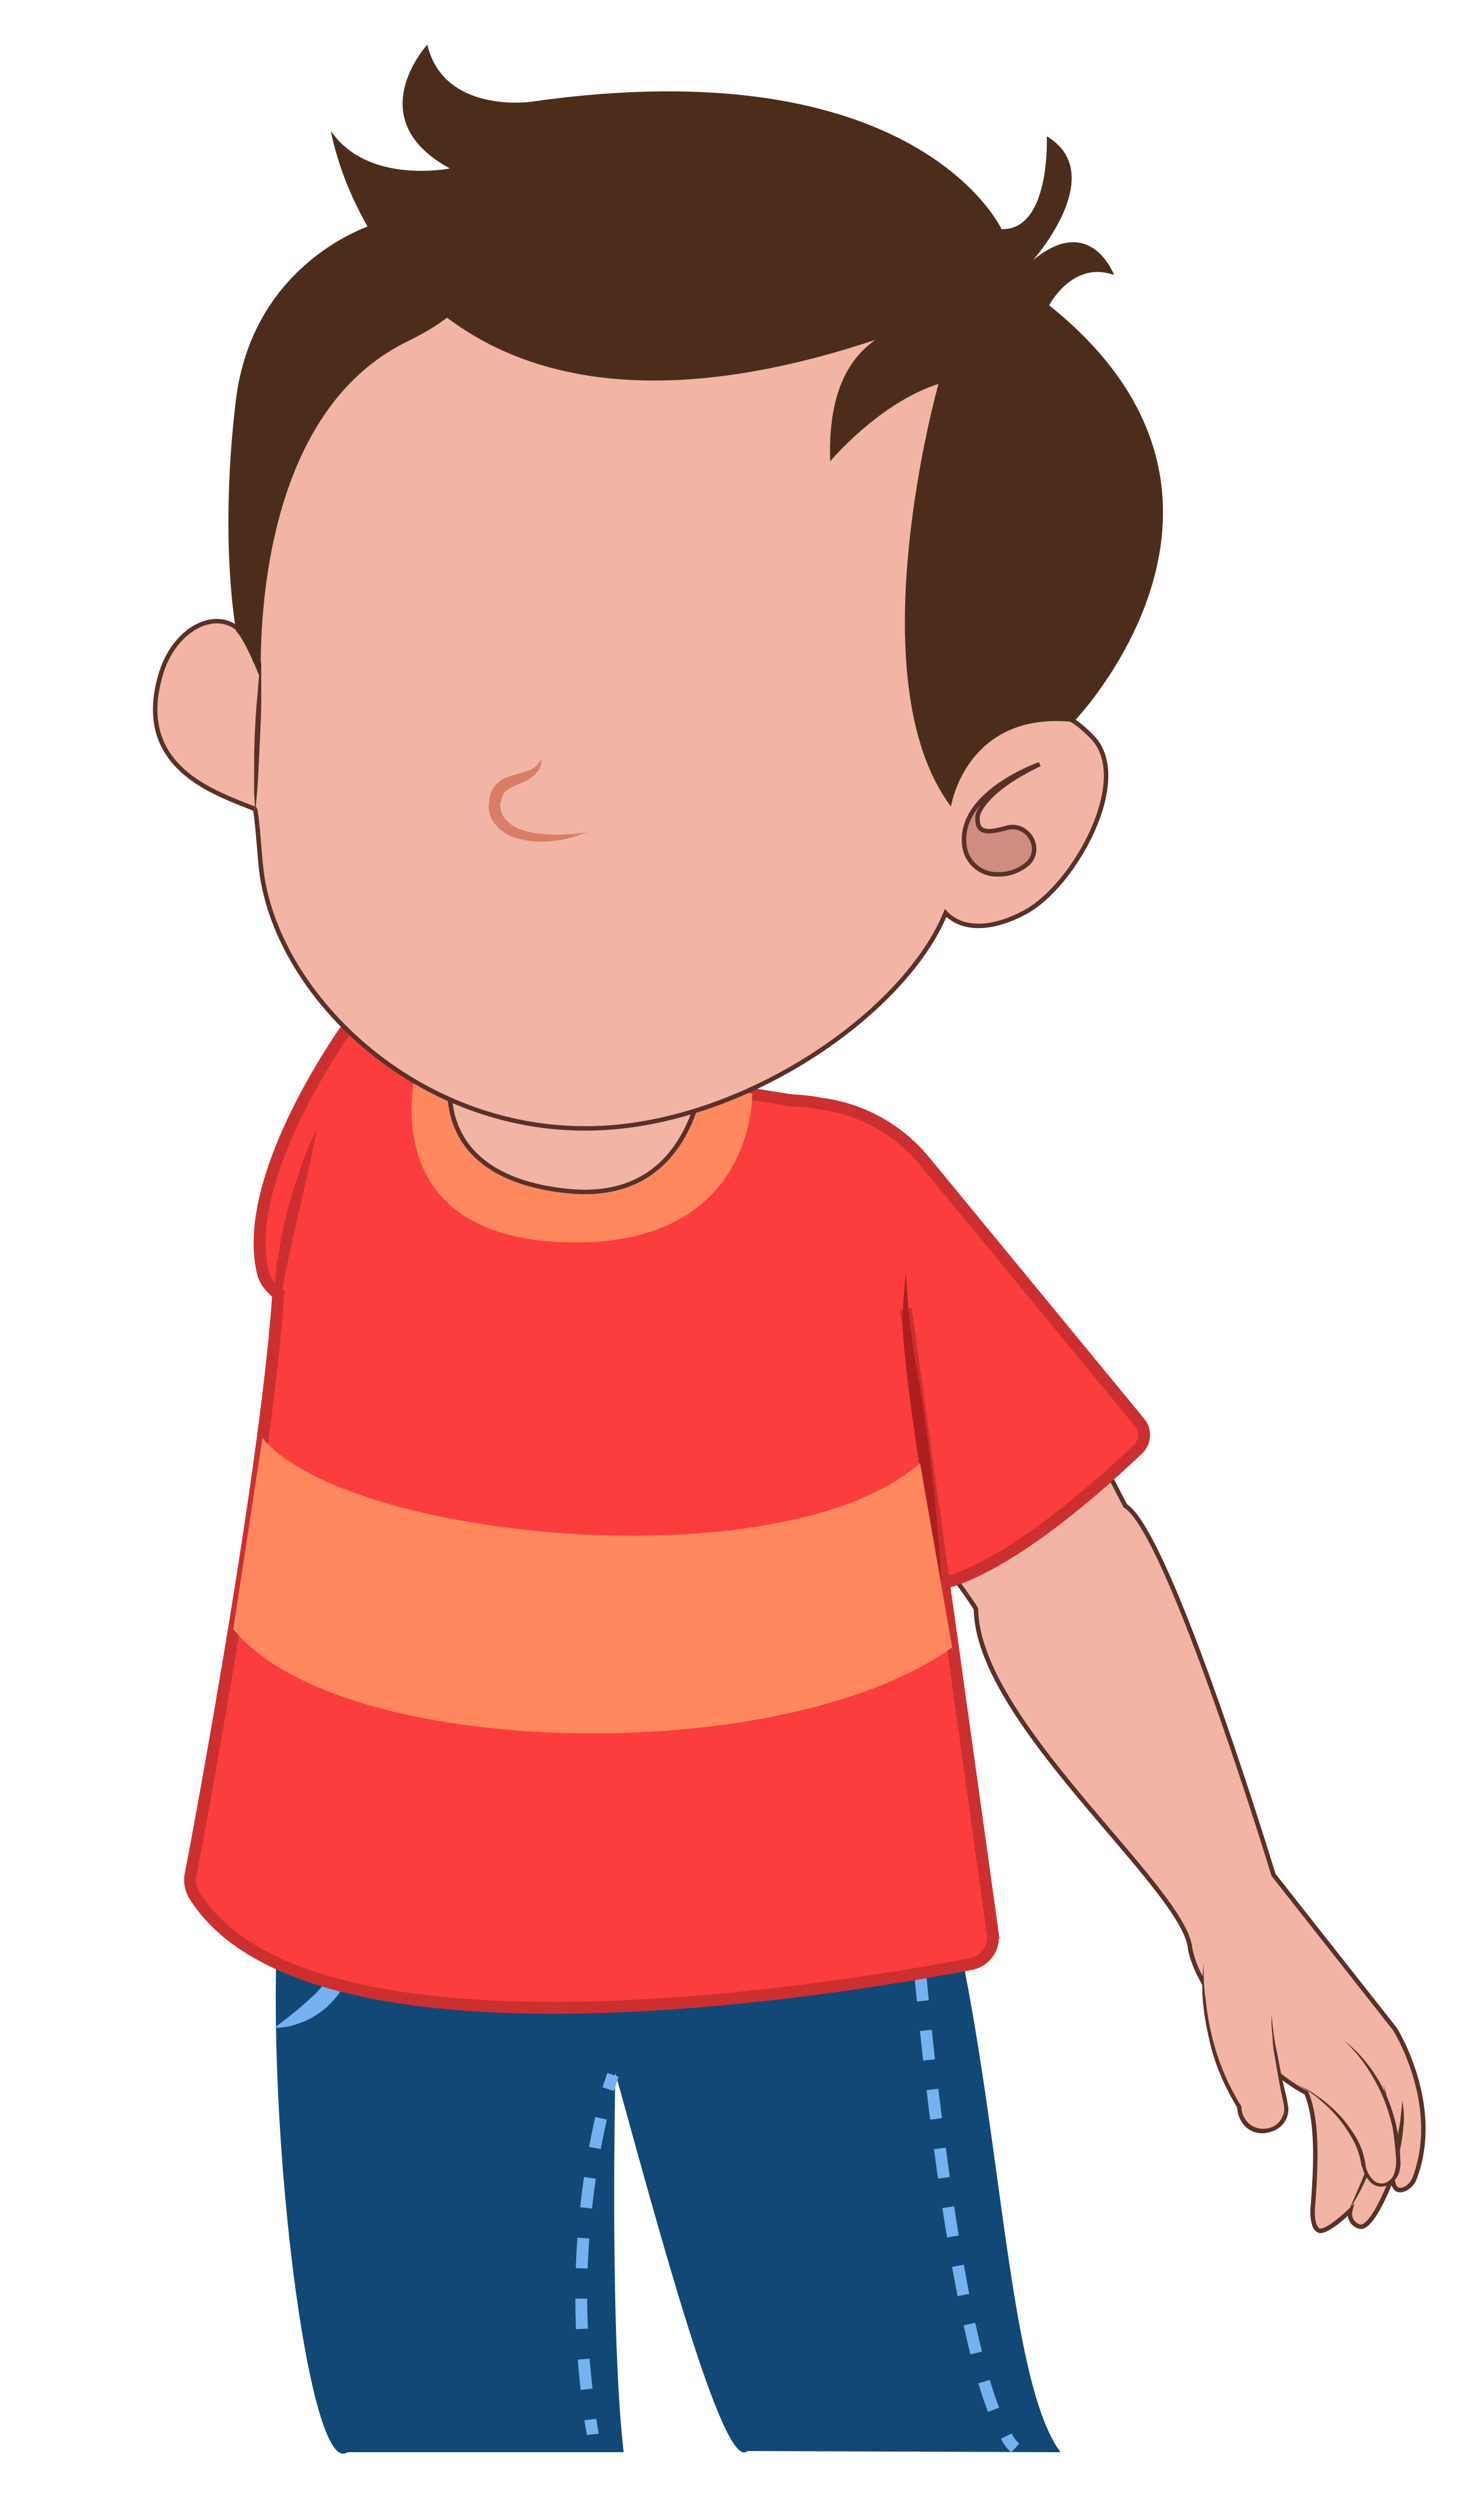 <svg xmlns="http://www.w3.org/2000/svg" viewBox="0 0 245 420"><defs><style>.cls-1{fill:#114875;}.cls-2{fill:#75b2ef;}.cls-3,.cls-4,.cls-5{fill:none;stroke:#75b2ef;}.cls-10,.cls-12,.cls-3,.cls-4,.cls-5,.cls-6{stroke-miterlimit:10;}.cls-10,.cls-3,.cls-4,.cls-5{stroke-width:2px;}.cls-4{stroke-dasharray:4.99 4.99;}.cls-5{stroke-dasharray:5.09 5.09;}.cls-6,.cls-8{fill:#f2b5a5;}.cls-12,.cls-6{stroke:#593129;stroke-width:0.75px;}.cls-7{fill:#4f3824;}.cls-9{fill:#593129;}.cls-10{fill:#fc3d3d;stroke:#cc2f2f;}.cls-11{fill:#ff885f;}.cls-12{fill:#ce8d80;}.cls-13{fill:#cc2f2f;}.cls-14{fill:#af1e1e;}.cls-15{fill:#4c2d1c;}.cls-16{fill:#d87e66;}</style></defs><g id="Ch_01"><path class="cls-1" d="M151.2,295.2l-48.1,12.4v-.2l-55.6,6.3C43.3,346.3,51.3,417,58.4,412h46.4c-1.9-16.3-1.7-47.3-1.4-63.7,7.2,25.9,18.2,67.3,22.2,63.5l52.6.2C166.8,396.6,168.4,330.1,151.2,295.2Z"/><path class="cls-2" d="M59.1,325.9a10.3,10.3,0,0,1-.4,5.5,11.7,11.7,0,0,1-2.8,4.8,12.4,12.4,0,0,1-2.1,1.9l-1.2.8-1.2.6-1.3.5-1.3.4a12.4,12.4,0,0,1-2.7.3l2.1-1.6,1-.8.5-.4.5-.4.9-.8.9-.8.4-.4.5-.4.8-.9a27.2,27.2,0,0,0,2.9-3.8A47.9,47.9,0,0,0,59.1,325.9Z"/><path class="cls-2" d="M140.9,315a24,24,0,0,0,4.4,3.6,31.7,31.7,0,0,0,4.9,2.4c1.7.7,3.5,1.2,5.3,1.8l2.8.9a15.2,15.2,0,0,1,2.8.9,15.7,15.7,0,0,1-3,.5h-3a21,21,0,0,1-6-1.4,16.6,16.6,0,0,1-5.3-3.4A9.9,9.9,0,0,1,140.9,315Z"/><path class="cls-3" d="M153.9,323.7l.3,2.5"/><path class="cls-4" d="M154.6,331.2c1.6,17.5,6.3,60.8,13.3,75.9"/><path class="cls-3" d="M169.1,409.3a6.5,6.5,0,0,0,1.5,2"/><path class="cls-3" d="M103,348.6l-.8,2.4"/><path class="cls-5" d="M101,355.9A136,136,0,0,0,98.9,404"/><path class="cls-3" d="M99.2,406.5c.1.8.3,1.6.4,2.5"/><path class="cls-6" d="M234.4,340.9,214,315s-17.5-57.5-24.9-62l-18.9-36.4s-37.4-4.7-23.9,27.9c3.6,8.6,12.1,17.1,17.7,25.8.2,19.1,35.3,47.1,36,57.2h0a18.2,18.2,0,0,0,1.6,4.4c7.6,14.9,17.9,19.7,17.9,19.7,1.9,4.5,1.7,11.7,1.1,19.2,0,0-.3,3.1.9,3.9s5.4-3.3,5.4-3.3a2.2,2.2,0,0,0,1.6,2.7c2.2.5,5.5-8.4,5.5-8.4s-.1,3,2,2.1a3.3,3.3,0,0,0,1.7-1.8C242.4,353.6,234.4,340.9,234.4,340.9Z"/><path class="cls-7" d="M235.6,352.9a13.8,13.8,0,0,1,.3,3.5c-.1,1.2-.2,2.4-.4,3.5a29.8,29.8,0,0,1-2,6.8l.6-3.5.6-3.4.6-3.4C235.4,355.2,235.6,354.1,235.6,352.9Z"/><path class="cls-7" d="M232.4,350.2a8.7,8.7,0,0,1,.5,5.5,25.9,25.9,0,0,1-1.3,5.5c-.7,1.8-1.4,3.5-2.2,5.2a38.4,38.4,0,0,1-2.7,4.9l2.2-5.1c.7-1.7,1.3-3.5,1.9-5.2a36.8,36.8,0,0,0,1.6-5.4,12.4,12.4,0,0,0,.3-2.7A6.3,6.3,0,0,0,232.4,350.2Z"/><path class="cls-8" d="M225.8,342.8s8.9,6.5,9.1,20c.4,4.6-4.4,6.2-5.7,1.1,0,0-.6-7.8-11.1-13.8"/><path class="cls-9" d="M225.8,342.8a21.6,21.6,0,0,1,4,4,24.8,24.8,0,0,1,3,4.9,28.1,28.1,0,0,1,2.5,11.1h0a5.1,5.1,0,0,1-.4,2.7,3.3,3.3,0,0,1-2.2,1.8,2.5,2.5,0,0,1-2.6-.9,5,5,0,0,1-1.2-2.4h-.1a12.8,12.8,0,0,0-1.3-4.2,22.6,22.6,0,0,0-2.5-3.8,24.2,24.2,0,0,0-3.2-3.2c-.5-.5-1.2-.9-1.8-1.4l-1.9-1.2,2,1.1,1.9,1.3a25,25,0,0,1,3.4,3.1,26,26,0,0,1,2.7,3.8,13.2,13.2,0,0,1,1.4,4.5h0a4.7,4.7,0,0,0,1.1,2.1,2,2,0,0,0,2,.7,2.5,2.5,0,0,0,1.6-1.4,6.4,6.4,0,0,0,.4-2.4h0a53.2,53.2,0,0,0-.6-5.6,32.7,32.7,0,0,0-1.7-5.3,33.6,33.6,0,0,0-2.7-4.9A25.3,25.3,0,0,0,225.8,342.8Z"/><path class="cls-8" d="M202.3,329.7a42.5,42.5,0,0,0,6,24.4c.1,6.1,9,5.1,7.7-.7,0,0-2.5-10.7-2.3-14.8"/><path class="cls-9" d="M202.3,329.7a33.3,33.3,0,0,0,.3,6.3,46.2,46.2,0,0,0,1.1,6.3,39.7,39.7,0,0,0,4.9,11.6h0a3.9,3.9,0,0,0,1.3,2.9,3.6,3.6,0,0,0,3,.8,3.2,3.2,0,0,0,2.5-1.8,2.9,2.9,0,0,0,.4-1.6,12.2,12.2,0,0,0-.3-1.7c-.5-2.3-.9-4.7-1.3-7s-.3-2.4-.4-3.6a20.8,20.8,0,0,1-.1-3.5,42.2,42.2,0,0,0,1,7c.4,2.3.9,4.7,1.5,7l.3,1.8a4.1,4.1,0,0,1-.4,1.9,4.2,4.2,0,0,1-3.1,2.2,4,4,0,0,1-3.6-.9,4.7,4.7,0,0,1-1.5-3.5v.2a43.7,43.7,0,0,1-2.9-5.7,34.1,34.1,0,0,1-1.9-6.2,45.8,45.8,0,0,1-1-6.3A34.1,34.1,0,0,1,202.3,329.7Z"/><path class="cls-10" d="M58.2,172.9l76.9,12.3a15.6,15.6,0,0,1,4.8,1.4s10.3,28.3,8.3,37.3-100,6-104-10,14-41,14-41"/><path class="cls-10" d="M152,266.3c11.3,2.8,32.3-16.2,39.2-22.8a3.3,3.3,0,0,0,.3-4.5l-36.2-44a27,27,0,0,0-17.6-9.6h0a24.1,24.1,0,0,0-5.5-.5"/><path class="cls-10" d="M152.2,219.9l14.6,104.8a4.6,4.6,0,0,1-3.7,5.3c-21,4-111,19.3-130.4-11.5a5,5,0,0,1-.7-3.4c2.1-10.8,13.1-70.6,14.8-98.5"/><path class="cls-11" d="M70.2,178.3s-8.7,29,24.1,30.4,32.1-25,32.1-25Z"/><path class="cls-6" d="M76.1,178.6s-5.7,18.9,19.2,21.5,23.5-27.3,23.5-27.3Z"/><path class="cls-6" d="M183.6,123.9c-10.6-11.2-18.2,1.4-23.5,5.6C167,97,184,38,98.1,39.5c-47.5.8-55.7,39.6-55.2,71.7-2.1-10.6-12.7-8-15.8,1.8-4.9,15.9,9,20.2,15.7,22.9.3.2.8,7.2,1,9.3,2,22,27.5,46.8,59.1,44.2,24.2-2,49.3-19.7,56-36,2.9,3,7.9,2.8,13.3-.1C180.5,148.9,190.4,131,183.6,123.9Z"/><path class="cls-12" d="M174.7,128.4s-14.1,4.9-12.6,14a5.5,5.5,0,0,0,5.6,4.5,7.4,7.4,0,0,0,5.1-1.9c2.5-2.6-.2-6.9-3.7-5.9s-5.1.8-4.8-2.1C164.3,137,165,133,174.7,128.4Z"/><path class="cls-13" d="M53.2,189.9c-1,5.4-2.3,10.7-3.5,16-.6,2.6-1.2,5.2-1.7,7.9s-1.1,5.3-1.5,8a28.2,28.2,0,0,1-.1-8.2c.1-1.4.4-2.8.6-4.1s.5-2.7.8-4.1a71.5,71.5,0,0,1,2.3-7.9A41.8,41.8,0,0,1,53.2,189.9Z"/><path class="cls-14" d="M152.2,213.9c.2,2.2.3,4.4.5,6.5s.5,4.3.8,6.5c.8,4.3,1.5,8.6,2.1,13s1.2,8.7,1.6,13.1.8,8.7,1,13.1c-1-4.3-1.8-8.6-2.5-12.9s-1.5-8.7-2.1-13-1.2-8.7-1.6-13.1a48.6,48.6,0,0,1-.3-6.6C151.8,218.2,152,216.1,152.2,213.9Z"/><path class="cls-11" d="M44.1,241.6c14.1,17.1,87.6,24.4,110.5,4.2l5.4,31c-28.6,20.5-103.1,18.9-120.8-3.1Z"/><path class="cls-15" d="M55.6,22s10.1,62.2,91.5,35.1c-5.7,4-7.9,11-7.6,20.4,0,0,8.2-9.8,18.2-13,0,0-14,49.6,2.1,71,0,0,2.5-16.1,20.6-14.2,0,0,36.4-37.6-4.1-70,0,0,3.9-7.6,10.9-5.1,0,0-3.9-10.5-13.6-2.5,0,0,12.9-14.5,2.3-20.8,0,0,.7,15.8-7.6,15.6,0,0-14.1-30.7-79.1-21.4,0,0-14.6,2.1-17.4-9.6,0,0-11.5,12.5,3.8,20.8C75.6,28.3,61.8,31.1,55.6,22Z"/><path class="cls-15" d="M43.8,114.1c.3,1.1-2.9-43.3,24.6-56.7s.3-26.8-5.6-19.7c0,0-20.4,6-23.2,29.8s.1,38.6.1,38.6S40.8,106.7,43.8,114.1Z"/><path class="cls-16" d="M91,127.5a3.4,3.4,0,0,1-.5,1.9,5.7,5.7,0,0,1-1.6,1.5c-1.1.7-2.4,1-3.3,1.6a3,3,0,0,0-1,.9.4.4,0,0,0-.1.3l-.2.4a1.9,1.9,0,0,1-.2.7,3.5,3.5,0,0,0,.8,2.8,5.9,5.9,0,0,0,2.7,1.8,13.6,13.6,0,0,0,3.5.7,27,27,0,0,0,7.5-.3,19.4,19.4,0,0,1-7.5,1.6,13.7,13.7,0,0,1-4-.5,7,7,0,0,1-3.6-2.1,4.7,4.7,0,0,1-1.3-4.2,3.6,3.6,0,0,1,.2-1.1l.2-.5.3-.6a4.6,4.6,0,0,1,1.8-1.6c1.3-.6,2.6-.8,3.7-1.2A3.9,3.9,0,0,0,91,127.5Z"/><path class="cls-8" d="M43.9,111.1s-1.1,10.6-1.1,25.3"/><path class="cls-9" d="M43.9,111.1v6.4c0,2.1-.1,4.2-.2,6.3l-.3,6.3c-.1,2.1-.3,4.2-.5,6.3-.1-1-.1-2.1-.2-3.1v-3.2c0-2.1,0-4.2.1-6.4s.2-4.2.4-6.3S43.5,113.2,43.9,111.1Z"/></g></svg>